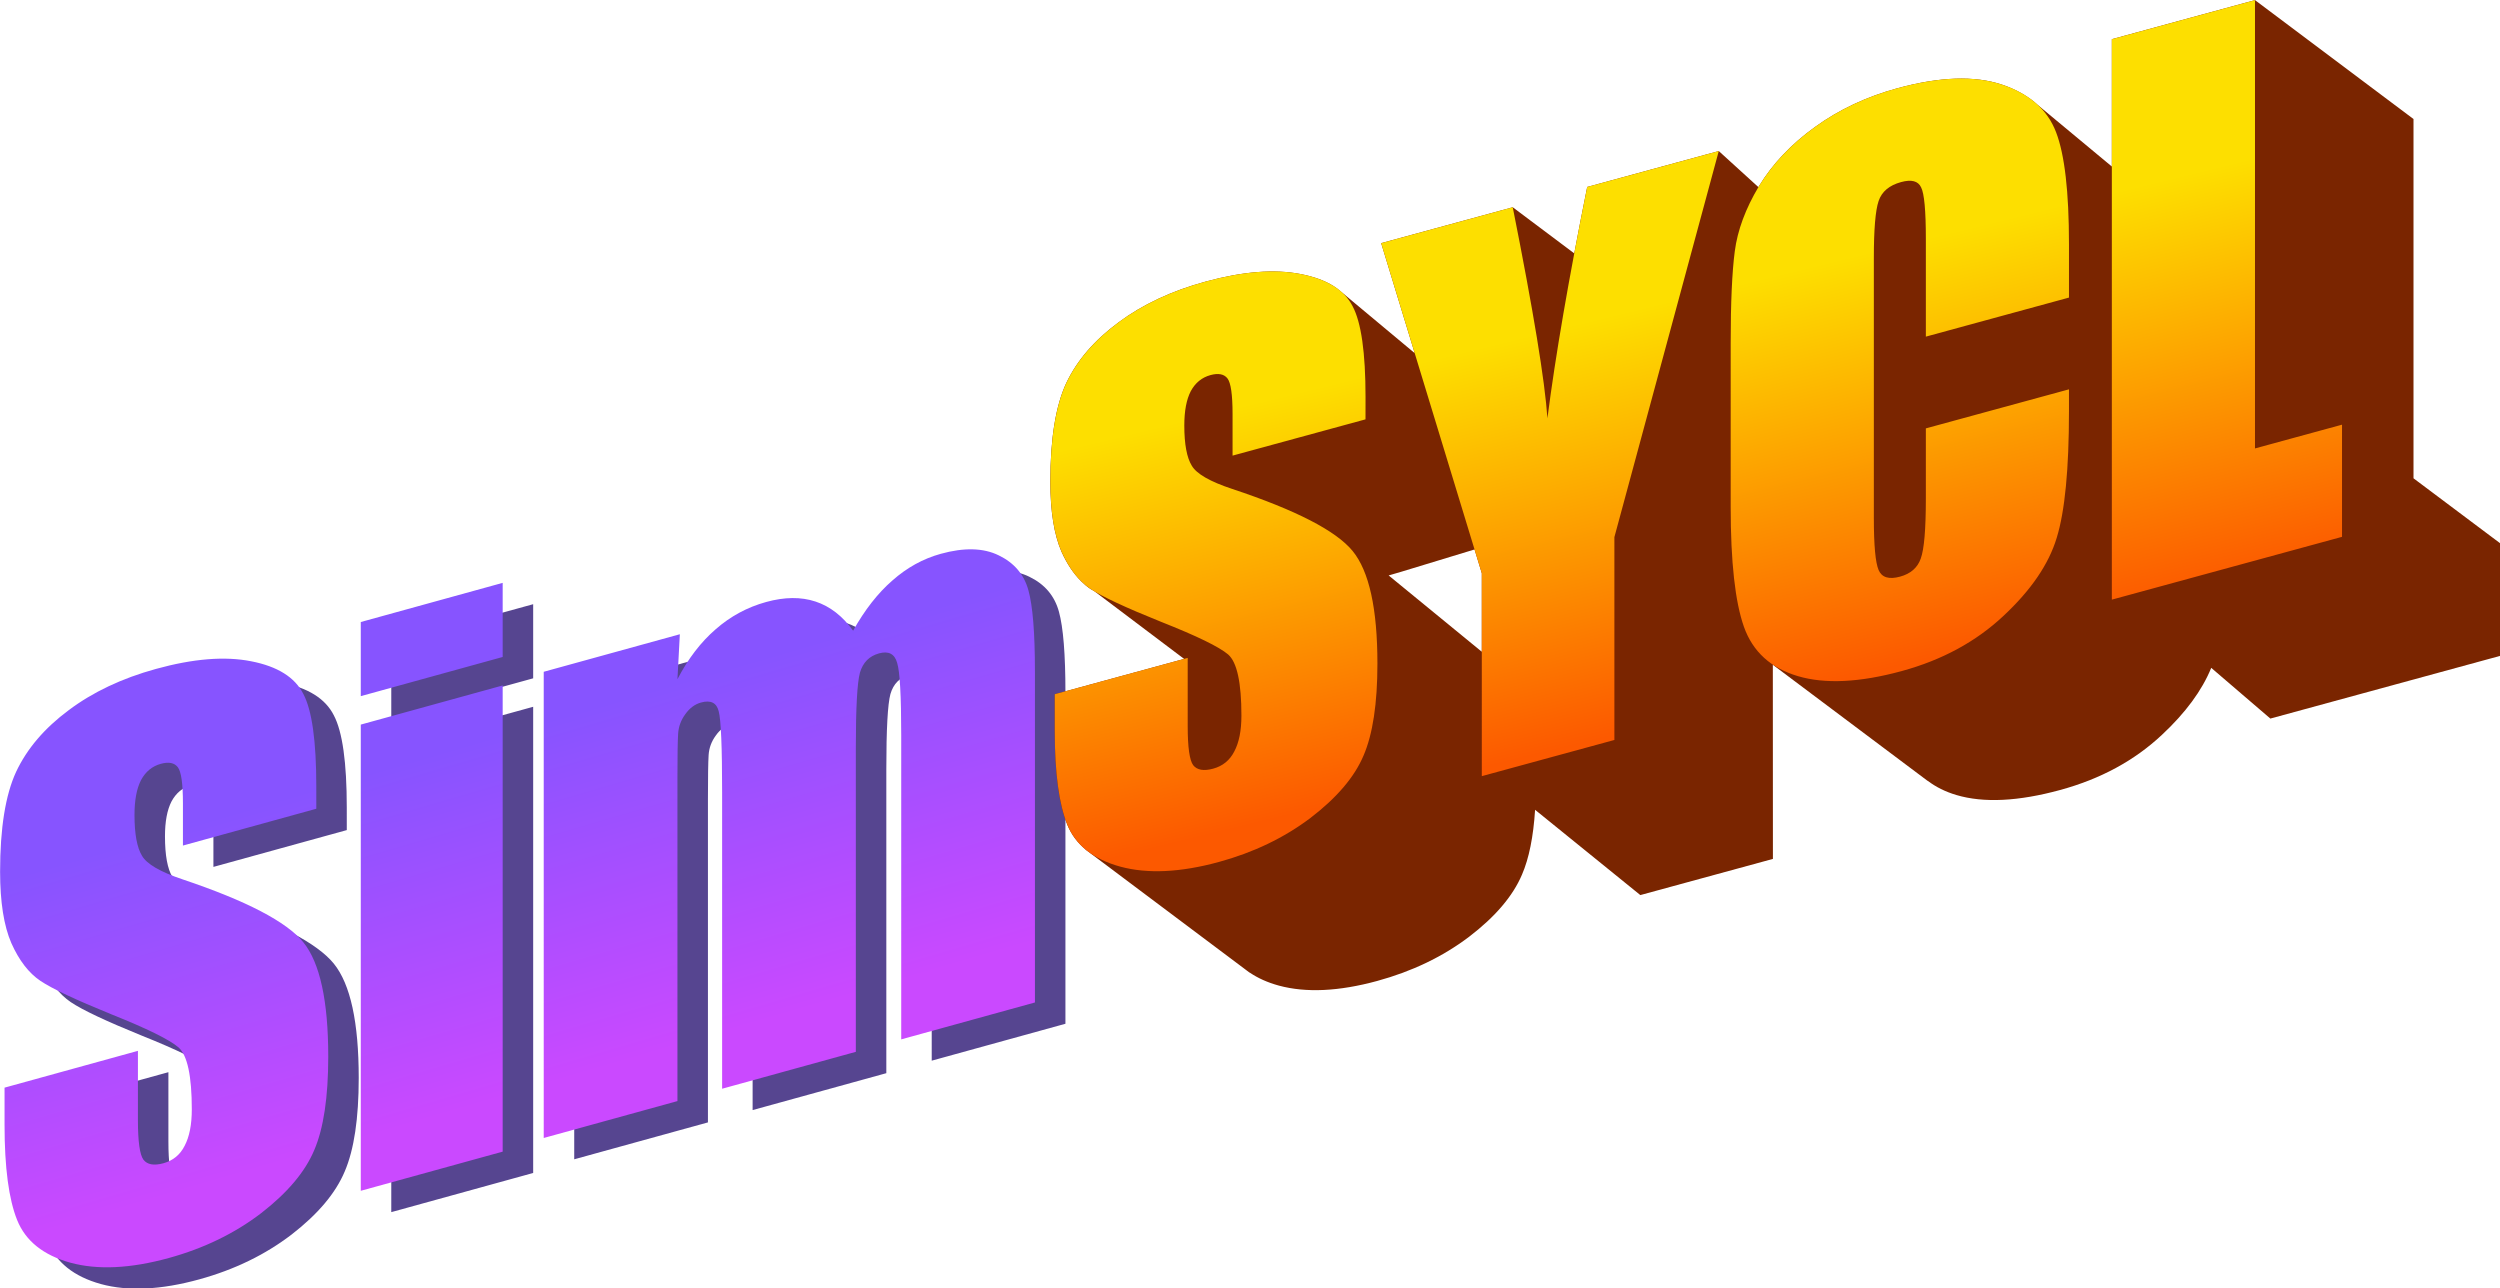 <?xml version="1.0" encoding="UTF-8" standalone="no"?>
<!-- Created with Inkscape (http://www.inkscape.org/) -->

<svg
   width="158.75mm"
   height="81.808mm"
   viewBox="0 0 158.75 81.808"
   version="1.1"
   id="svg1"
   inkscape:version="1.4 (e7c3feb100, 2024-10-09)"
   sodipodi:docname="logo-dark.svg"
   xmlns:inkscape="http://www.inkscape.org/namespaces/inkscape"
   xmlns:sodipodi="http://sodipodi.sourceforge.net/DTD/sodipodi-0.dtd"
   xmlns:xlink="http://www.w3.org/1999/xlink"
   xmlns="http://www.w3.org/2000/svg"
   xmlns:svg="http://www.w3.org/2000/svg">
  <sodipodi:namedview
     id="namedview1"
     pagecolor="#ffffff"
     bordercolor="#000000"
     borderopacity="0.25"
     inkscape:showpageshadow="2"
     inkscape:pageopacity="0.0"
     inkscape:pagecheckerboard="0"
     inkscape:deskcolor="#d1d1d1"
     inkscape:document-units="mm"
     inkscape:zoom="1.082462"
     inkscape:cx="278.06981"
     inkscape:cy="-123.79187"
     inkscape:window-width="3840"
     inkscape:window-height="2131"
     inkscape:window-x="0"
     inkscape:window-y="0"
     inkscape:window-maximized="1"
     inkscape:current-layer="g3" />
  <defs
     id="defs1">
    <linearGradient
       inkscape:collect="always"
       xlink:href="#linearGradient66"
       id="linearGradient57"
       x1="1431.389"
       y1="2837.412"
       x2="1426.817"
       y2="2551.664"
       gradientUnits="userSpaceOnUse"
       gradientTransform="matrix(0.094,-0.026,0,0.097,-76.431,-127.473)" />
    <linearGradient
       id="linearGradient66"
       inkscape:collect="always">
      <stop
         style="stop-color:#ca49ff;stop-opacity:1;"
         offset="0"
         id="stop65" />
      <stop
         style="stop-color:#8754ff;stop-opacity:1;"
         offset="0.82"
         id="stop66" />
    </linearGradient>
    <linearGradient
       inkscape:collect="always"
       xlink:href="#linearGradient42"
       id="linearGradient59"
       x1="2115.022"
       y1="2829.194"
       x2="2123.401"
       y2="2555.627"
       gradientUnits="userSpaceOnUse"
       gradientTransform="matrix(0.094,-0.026,0,0.096,-76.431,-127.473)" />
    <linearGradient
       id="linearGradient42"
       inkscape:collect="always">
      <stop
         style="stop-color:#fc5900;stop-opacity:1;"
         offset="0"
         id="stop41" />
      <stop
         style="stop-color:#fddf00;stop-opacity:1;"
         offset="1"
         id="stop42" />
    </linearGradient>
  </defs>
  <g
     inkscape:label="Layer 1"
     inkscape:groupmode="layer"
     id="layer1"
     transform="translate(-27.906,-41.67)">
    <g
       id="g3"
       transform="matrix(1.01,0,0,1.01,-0.271,-0.421)"
       style="stroke-width:0.99">
      <g
         id="g4"
         transform="matrix(1.007,0,0,1.007,-0.187,-0.28)"
         style="stroke-width:0.983">
        <g
           id="g1"
           style="stroke-width:0.983">
          <path
             d="m 49.541,93.489 -8.327,2.298 v -2.632 c 0,-1.228 -0.106,-1.981 -0.319,-2.259 -0.213,-0.278 -0.568,-0.348 -1.065,-0.211 -0.54,0.149 -0.951,0.489 -1.235,1.021 -0.27,0.528 -0.405,1.252 -0.405,2.173 0,1.184 0.156,2.033 0.469,2.547 0.298,0.517 1.143,1.008 2.534,1.472 3.99,1.341 6.503,2.651 7.539,3.929 1.036,1.279 1.555,3.658 1.555,7.138 0,2.53 -0.291,4.474 -0.873,5.834 -0.568,1.356 -1.675,2.67 -3.322,3.944 -1.647,1.259 -3.564,2.19 -5.75,2.793 -2.399,0.662 -4.451,0.76 -6.155,0.295 -1.69,-0.47 -2.797,-1.356 -3.322,-2.658 -0.525,-1.303 -0.788,-3.285 -0.788,-5.946 v -2.325 l 8.327,-2.298 v 4.321 c 0,1.331 0.114,2.155 0.341,2.472 0.241,0.314 0.66,0.388 1.256,0.224 0.596,-0.165 1.036,-0.527 1.32,-1.088 0.298,-0.565 0.447,-1.322 0.447,-2.273 0,-2.091 -0.277,-3.382 -0.831,-3.872 -0.568,-0.487 -1.966,-1.175 -4.195,-2.066 -2.229,-0.906 -3.706,-1.602 -4.43,-2.09 -0.724,-0.487 -1.327,-1.271 -1.81,-2.352 -0.469,-1.084 -0.703,-2.57 -0.703,-4.456 0,-2.72 0.334,-4.801 1.001,-6.242 0.681,-1.446 1.775,-2.727 3.28,-3.844 1.505,-1.132 3.322,-1.992 5.452,-2.579 2.328,-0.643 4.309,-0.802 5.942,-0.477 1.647,0.32 2.733,1 3.258,2.04 0.54,1.021 0.809,2.942 0.809,5.765 z M 61.178,79.385 v 4.628 L 52.319,86.458 V 81.83 Z m 0,6.405 v 29.106 l -8.859,2.445 V 88.235 Z m 11.061,-3.197 -0.149,2.805 c 0.667,-1.281 1.462,-2.319 2.385,-3.115 0.923,-0.81 1.973,-1.378 3.152,-1.703 2.3,-0.635 4.11,-0.038 5.431,1.791 0.724,-1.297 1.54,-2.341 2.449,-3.132 0.909,-0.806 1.917,-1.362 3.024,-1.668 1.462,-0.404 2.669,-0.371 3.62,0.098 0.965,0.465 1.583,1.194 1.853,2.187 0.27,0.978 0.405,2.659 0.405,5.043 V 105.581 l -8.348,2.304 V 88.912 c 0,-2.486 -0.085,-3.998 -0.256,-4.536 -0.156,-0.556 -0.532,-0.752 -1.129,-0.588 -0.611,0.168 -1.008,0.571 -1.193,1.206 -0.17,0.632 -0.256,2.198 -0.256,4.699 v 18.973 l -8.348,2.304 V 92.48 c 0,-2.851 -0.071,-4.543 -0.213,-5.074 -0.128,-0.535 -0.497,-0.718 -1.107,-0.55 -0.383,0.106 -0.71,0.349 -0.98,0.731 -0.27,0.367 -0.419,0.774 -0.447,1.22 -0.028,0.432 -0.043,1.35 -0.043,2.753 v 20.179 l -8.348,2.304 V 84.938 Z"
             id="text45"
             style="font-size:465.046px;line-height:1.6;font-family:Impact;-inkscape-font-specification:Impact;text-align:center;text-anchor:middle;fill:#564590;fill-opacity:1;stroke-width:0.359"
             aria-label="Sim"
             sodipodi:nodetypes="ccssscsccssccscssccscscsccscsccsccsccccccccccccccsccsccsccscscsccscsccscccc" />
          <path
             d="m 47.638,92.156 -8.327,2.298 v -2.632 c 0,-1.228 -0.106,-1.981 -0.319,-2.259 -0.213,-0.278 -0.568,-0.348 -1.065,-0.211 -0.54,0.149 -0.951,0.489 -1.235,1.021 -0.27,0.528 -0.405,1.252 -0.405,2.173 0,1.184 0.156,2.033 0.469,2.547 0.298,0.517 1.143,1.008 2.534,1.472 3.99,1.341 6.503,2.651 7.539,3.929 1.036,1.279 1.555,3.658 1.555,7.138 0,2.53 -0.291,4.474 -0.873,5.834 -0.568,1.356 -1.675,2.67 -3.322,3.944 -1.647,1.259 -3.564,2.19 -5.75,2.793 -2.399,0.662 -4.451,0.76 -6.155,0.295 -1.69,-0.47 -2.797,-1.356 -3.322,-2.658 -0.525,-1.303 -0.788,-3.285 -0.788,-5.946 v -2.325 l 8.327,-2.298 v 4.321 c 0,1.331 0.114,2.155 0.341,2.472 0.241,0.314 0.66,0.388 1.256,0.224 0.596,-0.165 1.036,-0.527 1.32,-1.088 0.298,-0.565 0.447,-1.322 0.447,-2.273 0,-2.091 -0.277,-3.382 -0.831,-3.872 -0.568,-0.487 -1.966,-1.175 -4.195,-2.066 -2.229,-0.906 -3.706,-1.602 -4.43,-2.09 -0.724,-0.487 -1.327,-1.271 -1.81,-2.352 -0.469,-1.084 -0.703,-2.57 -0.703,-4.456 0,-2.72 0.334,-4.801 1.001,-6.242 0.681,-1.446 1.775,-2.727 3.28,-3.844 1.505,-1.132 3.322,-1.992 5.452,-2.579 2.328,-0.643 4.309,-0.802 5.942,-0.477 1.647,0.32 2.733,1 3.258,2.04 0.54,1.021 0.809,2.942 0.809,5.765 z M 59.274,78.053 v 4.628 L 50.415,85.126 V 80.498 Z m 0,6.405 v 29.106 l -8.859,2.445 V 86.902 Z m 11.061,-3.197 -0.149,2.805 c 0.667,-1.281 1.462,-2.319 2.385,-3.115 0.923,-0.81 1.973,-1.378 3.152,-1.703 2.3,-0.635 4.11,-0.038 5.431,1.791 0.724,-1.297 1.54,-2.341 2.449,-3.132 0.909,-0.806 1.917,-1.362 3.024,-1.668 1.462,-0.404 2.669,-0.371 3.62,0.098 0.965,0.465 1.583,1.194 1.853,2.187 0.27,0.978 0.405,2.659 0.405,5.043 v 20.684 l -8.348,2.304 V 87.579 c 0,-2.486 -0.085,-3.998 -0.256,-4.536 -0.156,-0.556 -0.532,-0.752 -1.129,-0.588 -0.611,0.168 -1.008,0.571 -1.193,1.206 -0.17,0.632 -0.256,2.198 -0.256,4.699 v 18.973 l -8.348,2.304 V 91.148 c 0,-2.851 -0.071,-4.543 -0.213,-5.074 -0.128,-0.535 -0.497,-0.718 -1.107,-0.55 -0.383,0.106 -0.71,0.349 -0.98,0.731 -0.27,0.367 -0.419,0.774 -0.447,1.22 -0.028,0.432 -0.043,1.35 -0.043,2.754 v 20.179 l -8.348,2.304 V 83.605 Z"
             id="text43"
             style="font-size:465.046px;line-height:1.6;font-family:Impact;-inkscape-font-specification:Impact;text-align:center;text-anchor:middle;fill:url(#linearGradient57);stroke-width:0.359"
             aria-label="Sim"
             sodipodi:nodetypes="ccssscsccssccscssccscscsccscsccsccsccccccccccccccsccsccsccscscsccscsccscccc" />
        </g>
        <g
           id="g2"
           style="stroke-width:0.983">
          <path
             id="path46"
             style="fill:#7a2500;fill-opacity:1;stroke:none;stroke-width:0.359;stroke-opacity:1"
             d="m 168.678,41.67 -8.937,2.438 v 7.951 l -4.64,-3.855 c -0.249,-0.231 -0.531,-0.44 -0.841,-0.627 l -0.057,-0.042 -0.008,0.003 c -0.392,-0.23 -0.825,-0.43 -1.312,-0.592 -1.712,-0.57 -3.884,-0.496 -6.517,0.222 -1.939,0.529 -3.658,1.337 -5.158,2.423 -1.486,1.068 -2.653,2.302 -3.502,3.7 -0.011,0.019 -0.019,0.037 -0.03,0.056 l -2.476,-2.254 -8.215,2.241 c -0.29,1.442 -0.56,2.825 -0.809,4.148 l -3.84,-2.88 -8.215,2.241 2.093,6.867 -4.611,-3.847 c -0.139,-0.121 -0.288,-0.236 -0.454,-0.34 l -0.013,-0.009 h -9.5e-4 c -0.542,-0.336 -1.224,-0.584 -2.047,-0.742 -1.627,-0.32 -3.601,-0.163 -5.922,0.47 -2.123,0.579 -3.934,1.426 -5.434,2.542 -1.5,1.101 -2.59,2.364 -3.269,3.788 -0.665,1.421 -0.998,3.471 -0.998,6.151 0,1.859 0.233,3.322 0.7,4.391 0.341,0.753 0.744,1.353 1.205,1.814 h -0.01 l 0.034,0.026 c 0.183,0.18 0.373,0.343 0.575,0.478 0.068,0.045 0.176,0.102 0.258,0.151 l 5.592,4.218 -8.078,2.204 v 2.291 c 0,2.622 0.262,4.575 0.785,5.859 0.248,0.607 0.63,1.119 1.137,1.543 l -0.003,0.005 0.051,0.038 c 0.043,0.035 0.09,0.068 0.135,0.101 l 9.769,7.327 c 0.037,0.03 0.077,0.058 0.115,0.087 l 0.177,0.133 0.003,-0.007 c 0.506,0.345 1.11,0.62 1.826,0.816 1.698,0.459 3.743,0.362 6.135,-0.29 2.179,-0.595 4.09,-1.512 5.731,-2.752 1.642,-1.255 2.745,-2.55 3.311,-3.886 0.44,-1.016 0.712,-2.368 0.818,-4.049 l 6.571,5.325 8.278,-2.258 -0.005,-12.537 c 0.084,0.075 -0.349,0.143 -0.259,0.213 l -0.001,0.009 9.921,7.441 0.008,-0.003 c 0.505,0.384 1.101,0.684 1.8,0.891 1.698,0.502 3.856,0.396 6.474,-0.318 2.519,-0.687 4.635,-1.834 6.347,-3.439 1.481,-1.381 2.506,-2.776 3.081,-4.185 l 3.692,3.166 14.371,-3.921 V 75.6 l -5.434,-4.075 V 49.094 Z m -48.726,34.298 0.453,1.487 v 4.9 l -5.816,-4.765 0.781,-0.228 z"
             sodipodi:nodetypes="cccccccssccccccccccccccsccsccccscccsscccccccccsccccccccccsscccccccccccccc" />
          <path
             d="m 113.144,67.845 -8.3,2.264 v -2.594 c 0,-1.21 -0.106,-1.952 -0.318,-2.226 -0.212,-0.273 -0.566,-0.343 -1.061,-0.208 -0.538,0.147 -0.948,0.482 -1.231,1.006 -0.269,0.52 -0.403,1.234 -0.403,2.142 0,1.167 0.156,2.004 0.467,2.509 0.297,0.51 1.139,0.993 2.526,1.451 3.976,1.321 6.481,2.612 7.514,3.872 1.033,1.26 1.55,3.604 1.55,7.034 0,2.493 -0.29,4.409 -0.87,5.749 -0.566,1.336 -1.67,2.631 -3.311,3.886 -1.642,1.24 -3.552,2.158 -5.731,2.752 -2.392,0.652 -4.436,0.749 -6.135,0.29 C 96.156,95.311 95.052,94.437 94.529,93.154 94.005,91.87 93.743,89.917 93.743,87.295 V 85.004 L 102.043,82.739 v 4.258 c 0,1.311 0.113,2.123 0.34,2.436 0.241,0.309 0.658,0.382 1.252,0.22 0.594,-0.162 1.033,-0.52 1.316,-1.072 0.297,-0.557 0.446,-1.303 0.446,-2.24 0,-2.06 -0.276,-3.332 -0.828,-3.816 -0.566,-0.48 -1.96,-1.158 -4.182,-2.036 -2.222,-0.892 -3.693,-1.579 -4.415,-2.059 -0.722,-0.48 -1.323,-1.253 -1.804,-2.317 -0.467,-1.069 -0.7,-2.532 -0.7,-4.391 0,-2.68 0.333,-4.73 0.998,-6.151 0.679,-1.424 1.769,-2.687 3.269,-3.788 1.5,-1.115 3.311,-1.962 5.434,-2.542 2.321,-0.633 4.295,-0.79 5.922,-0.47 1.642,0.316 2.724,0.986 3.248,2.01 0.538,1.006 0.807,2.899 0.807,5.68 z m 22.056,-16.752 -6.517,24.104 v 12.665 l -8.278,2.259 V 77.456 l -6.283,-20.612 8.215,-2.241 c 1.288,6.464 2.009,10.856 2.165,13.177 0.495,-3.867 1.323,-8.682 2.484,-14.445 z m 21.865,9.149 -8.936,2.438 v -6.095 c 0,-1.772 -0.099,-2.848 -0.297,-3.226 -0.184,-0.396 -0.601,-0.506 -1.252,-0.328 -0.736,0.201 -1.203,0.595 -1.401,1.182 -0.198,0.587 -0.297,1.767 -0.297,3.539 v 16.253 c 0,1.7 0.099,2.783 0.297,3.247 0.198,0.465 0.644,0.602 1.337,0.413 0.665,-0.181 1.097,-0.559 1.295,-1.131 0.212,-0.577 0.318,-1.823 0.318,-3.739 v -4.387 l 8.936,-2.438 v 1.362 c 0,3.617 -0.255,6.251 -0.764,7.903 -0.495,1.648 -1.606,3.277 -3.333,4.886 -1.712,1.605 -3.828,2.752 -6.347,3.439 -2.618,0.714 -4.776,0.82 -6.474,0.318 -1.698,-0.502 -2.823,-1.528 -3.375,-3.078 -0.552,-1.564 -0.828,-4.061 -0.828,-7.49 V 63.086 c 0,-2.522 0.085,-4.432 0.255,-5.732 0.17,-1.314 0.672,-2.669 1.507,-4.064 0.849,-1.399 2.017,-2.632 3.502,-3.7 1.5,-1.086 3.219,-1.894 5.158,-2.423 2.632,-0.718 4.804,-0.792 6.517,-0.222 1.712,0.57 2.837,1.56 3.375,2.97 0.538,1.395 0.807,3.728 0.807,6.999 z m 11.613,-18.571 v 27.989 l 5.434,-1.483 v 7.003 l -14.371,3.921 V 44.109 Z"
             id="text44"
             style="font-size:460.874px;line-height:1.6;font-family:Impact;-inkscape-font-specification:Impact;text-align:center;text-anchor:middle;fill:url(#linearGradient59);stroke-width:0.359"
             aria-label="SYCL"
             sodipodi:nodetypes="ccssscsccssccscssccscscsccscsccsccscccccccccccccscsssssscsccsccsscsscccsscscccccccc" />
        </g>
      </g>
    </g>
  </g>
</svg>
